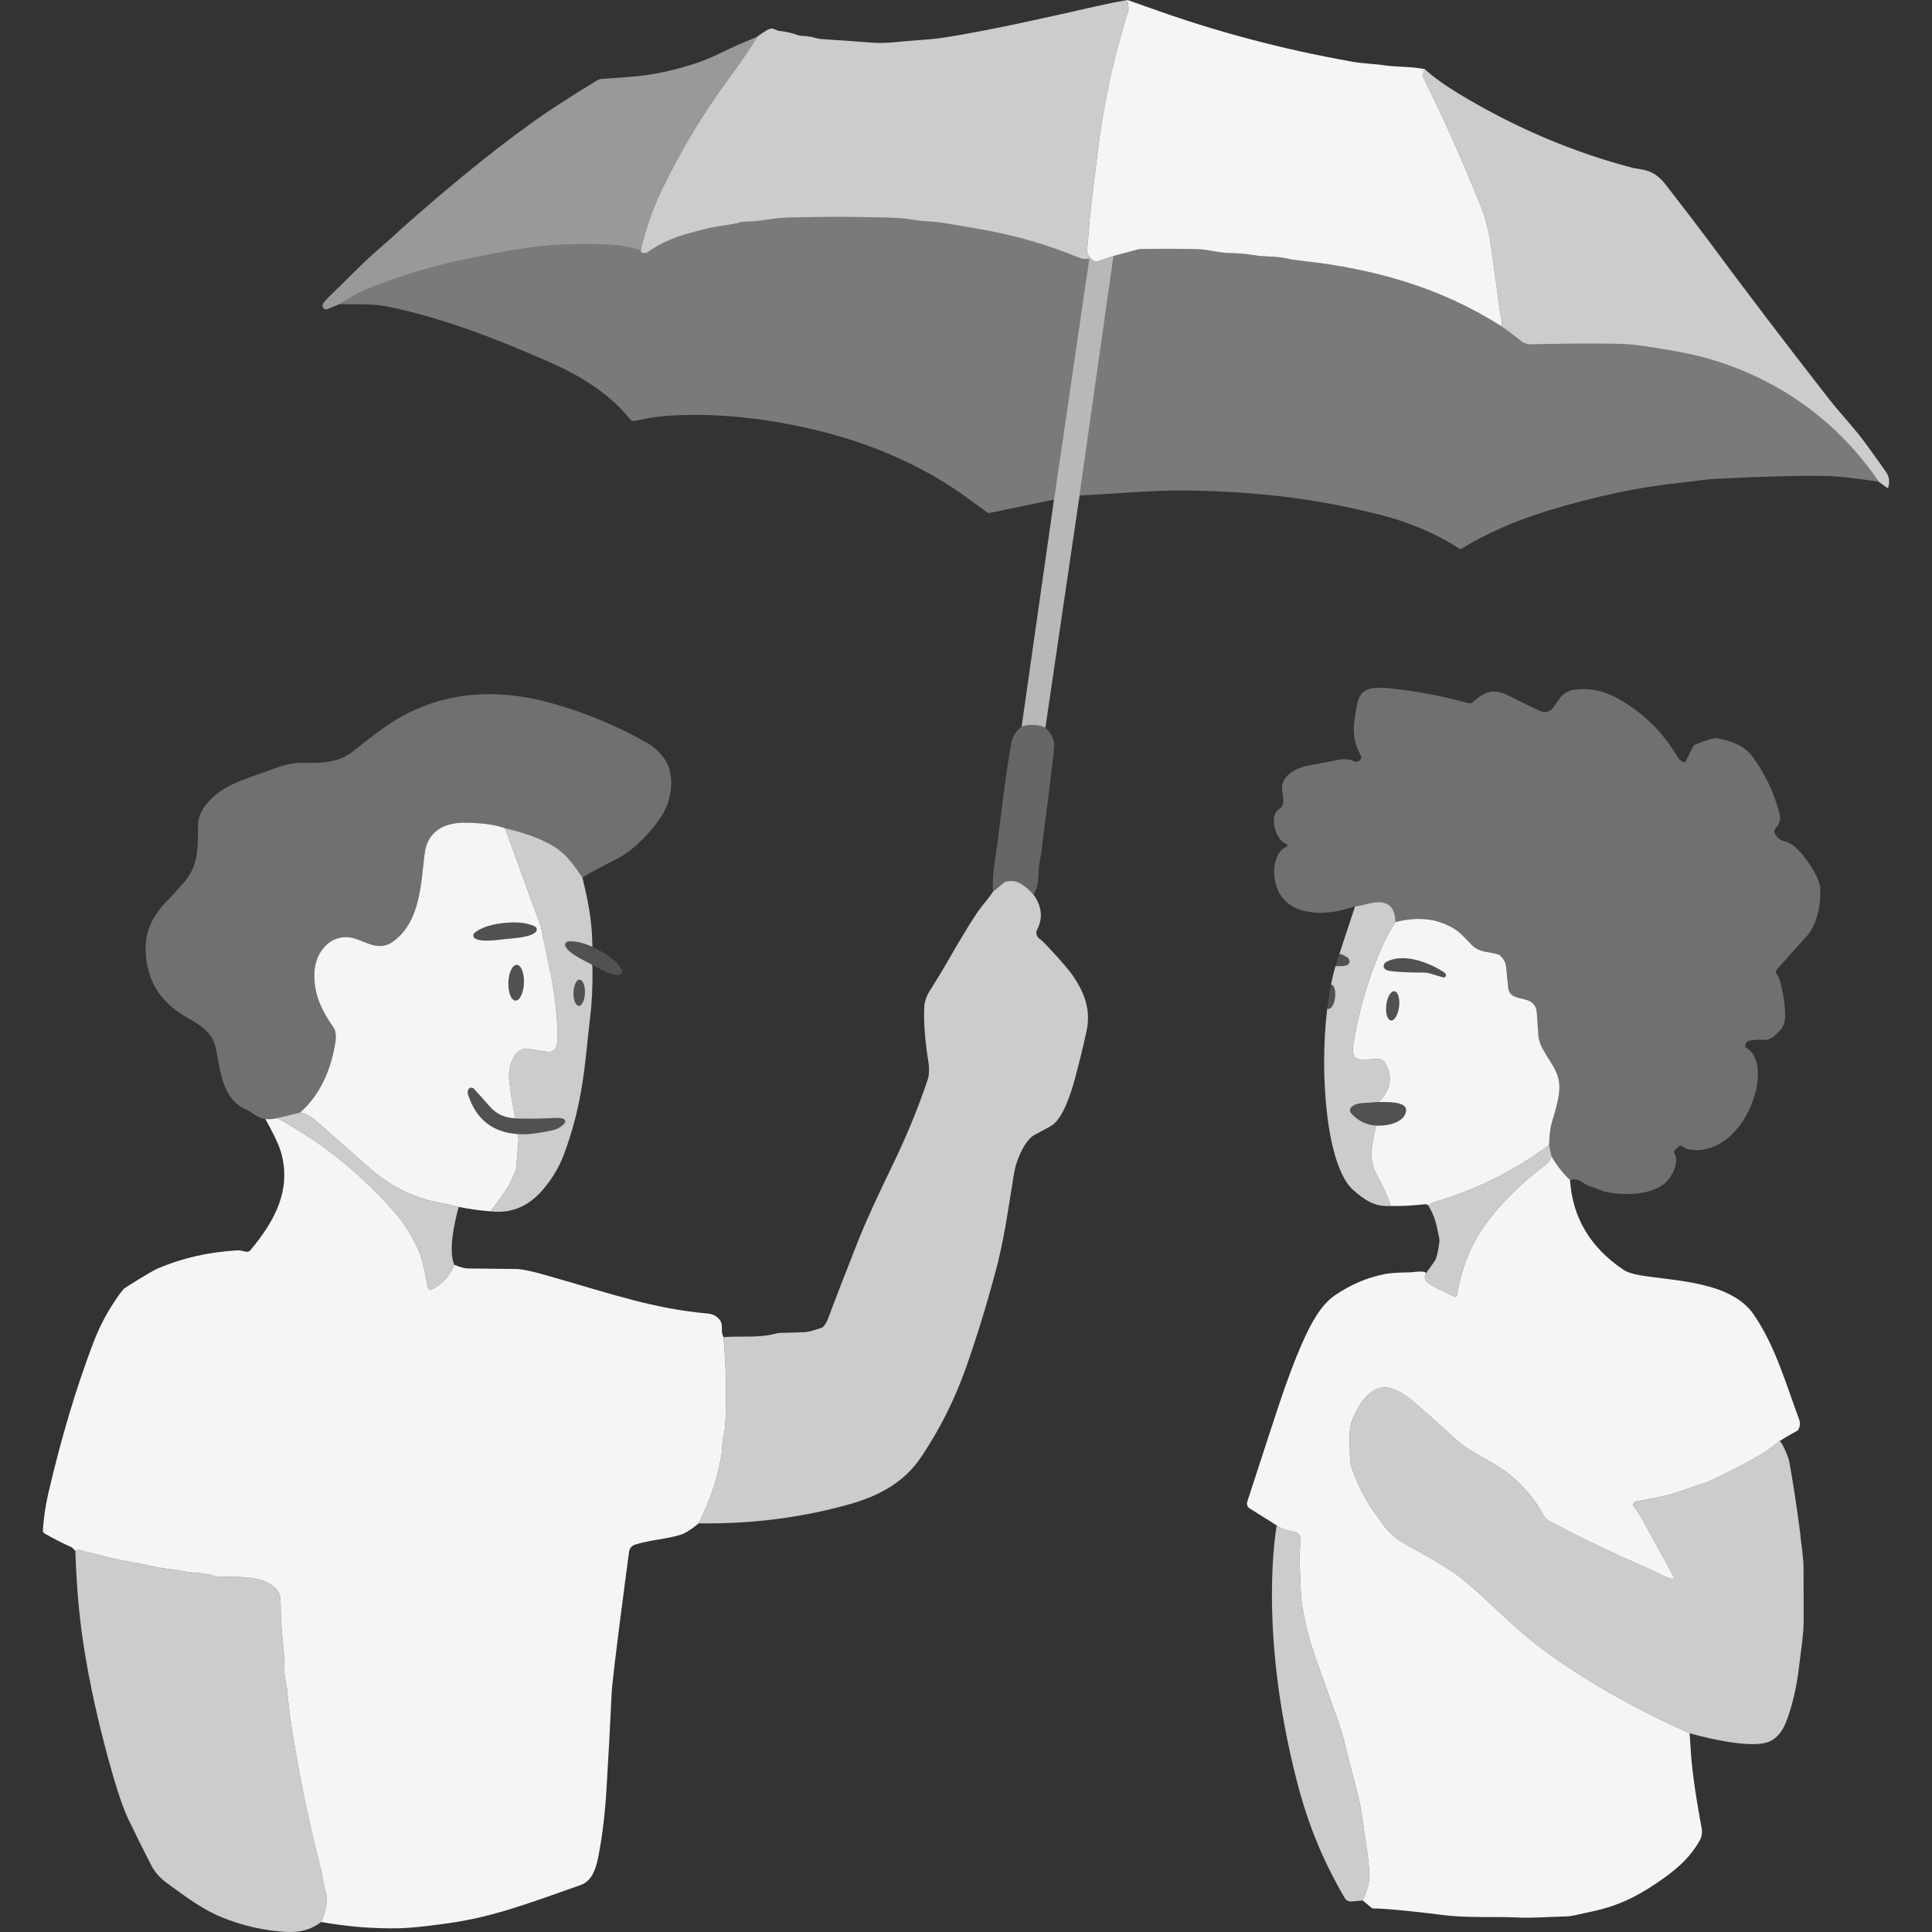 <?xml version="1.0" encoding="UTF-8" standalone="no"?>
<!DOCTYPE svg PUBLIC "-//W3C//DTD SVG 1.1//EN" "http://www.w3.org/Graphics/SVG/1.1/DTD/svg11.dtd">
<svg width="100%" height="100%" viewBox="0 0 300 300" version="1.1" xmlns="http://www.w3.org/2000/svg" xmlns:xlink="http://www.w3.org/1999/xlink" xml:space="preserve" xmlns:serif="http://www.serif.com/" style="fill-rule:evenodd;clip-rule:evenodd;stroke-linejoin:round;stroke-miterlimit:2;">
    <rect x="0" y="0" width="300" height="300" fill="#333333" stroke="none"/>
    <path d="M175.067,0C173.483,0.273 171.834,0.606 170.124,0.996C162.284,2.78 156.566,4.016 152.964,4.705C150.276,5.22 148.163,5.593 146.627,5.831C145.566,5.995 144.146,6.138 142.376,6.255C139.307,6.458 137.774,6.799 135.307,6.614C132.913,6.435 130.334,6.236 127.571,6.069C127.329,6.054 127.083,6.011 126.848,5.943C126.023,5.705 125.242,5.583 124.502,5.567C124.273,5.562 124.048,5.518 123.836,5.437C123.036,5.131 122.109,4.923 121.065,4.809C120.243,4.72 120.095,4.098 119.117,4.671C118.498,5.034 117.992,5.376 117.602,5.692C116.464,7.575 115.018,9.701 113.265,12.069C109.243,17.501 105.766,23.258 102.836,29.349C101.364,32.41 100.252,35.583 99.495,38.873C99.473,39.206 99.703,39.349 100.179,39.297C100.326,39.281 100.465,39.229 100.585,39.146C102.348,37.93 104.282,36.999 106.416,36.392C108.732,35.735 110.287,35.347 111.078,35.228C113.244,34.904 114.463,34.685 114.736,34.587C115.056,34.473 115.394,34.418 115.736,34.423C117.641,34.452 119.879,33.874 122.104,33.804C127.39,33.637 132.809,33.631 138.372,33.812C139.805,33.859 140.934,33.964 141.761,34.128C143.272,34.428 144.67,34.329 146.28,34.592C148.336,34.927 150.384,35.276 152.414,35.635C157.678,36.566 162.711,38.018 167.509,40.007C167.998,40.21 168.479,40.267 168.95,40.184L169.318,40.072L168.886,39.41C168.803,39.28 168.764,39.128 168.782,38.977C169.051,36.609 169.137,34.31 169.422,31.934C170.214,25.35 170.738,21.263 170.985,19.679C171.941,13.54 173.339,7.577 175.167,1.783C175.24,1.55 175.262,1.303 175.223,1.065L175.067,0Z" style="fill:white;fill-opacity:0.75;"/>
    <path d="M221.217,10.718C220.251,10.549 219.225,10.441 218.135,10.389C216.606,10.316 215.576,10.239 215.044,10.155C213.355,9.889 211.849,9.909 210.031,9.588C198.97,7.636 188.453,4.815 178.461,1.19C177.418,0.812 176.288,0.416 175.067,0L175.223,1.065C175.262,1.303 175.24,1.55 175.167,1.783C173.339,7.577 171.941,13.54 170.985,19.679C170.738,21.263 170.214,25.35 169.422,31.934C169.137,34.31 169.051,36.609 168.782,38.977C168.764,39.128 168.803,39.28 168.886,39.41L169.318,40.072C169.764,40.531 170.15,40.7 170.483,40.574C171.137,40.328 171.942,40.055 172.907,39.756L176.682,38.739C176.812,38.704 176.946,38.686 177.08,38.682C180.062,38.602 183.028,38.62 185.98,38.695C187.651,38.738 189.188,39.271 190.876,39.293C192.192,39.31 193.382,39.411 194.443,39.587C196.694,39.961 198.222,39.728 200.101,40.202C200.46,40.292 201.213,40.401 202.352,40.526C213.326,41.74 223.732,44.656 233.047,50.613C233.225,50.426 233.264,50.132 233.169,49.725C233.052,49.227 232.983,48.924 232.969,48.816C232.38,44.265 231.867,40.842 231.558,38.531C231.227,36.05 230.697,33.908 229.974,32.111C227.152,25.098 224.166,18.369 220.97,11.939C220.914,11.826 220.905,11.696 220.944,11.575L221.217,10.718Z" style="fill:white;fill-opacity:0.95;"/>
    <path d="M117.602,5.692C115.39,6.601 113.342,7.514 111.459,8.437C109.251,9.519 106.451,10.437 103.053,11.19C99.906,11.887 96.681,12.028 93.43,12.251C93.179,12.268 92.936,12.345 92.72,12.476C88.172,15.238 84.833,17.445 82.651,19.017C79.053,21.609 75.392,24.44 71.665,27.514C69.392,29.388 67.123,31.314 64.868,33.289C63.258,34.699 62.418,35.435 62.353,35.496C60.219,37.53 58.25,39.055 56.167,41.098C53.904,43.319 52.156,45.043 50.912,46.258C50.579,46.583 50.324,46.89 50.155,47.175C49.871,47.653 50.358,48.214 50.869,47.998L52.696,47.227C54.397,46.158 55.687,45.439 56.566,45.072C61.732,42.915 67.323,41.236 73.336,40.02C78.495,38.976 82.344,38.353 84.876,38.15C88.62,37.85 92.231,37.818 95.698,38.068C97.006,38.162 98.218,38.527 99.495,38.873C100.252,35.583 101.364,32.41 102.836,29.349C105.766,23.258 109.243,17.501 113.265,12.069C115.018,9.701 116.464,7.575 117.602,5.692Z" style="fill:white;fill-opacity:0.5;"/>
    <path d="M291.729,74.798L292.971,75.724C293.062,75.793 293.196,75.75 293.227,75.637C293.457,74.793 293.357,74.04 292.915,73.369C292.738,73.101 291.764,71.728 289.989,69.257C288.08,66.599 285.82,64.279 283.902,61.824C277.309,53.384 270.957,45.023 264.83,36.743C263.83,35.392 261.749,32.673 258.583,28.592C257.592,27.315 256.427,26.566 255.085,26.345C254.194,26.198 253.692,26.111 253.579,26.081C244.389,23.677 235.303,19.88 226.385,14.471C224.311,13.213 222.589,11.961 221.217,10.718L220.944,11.575C220.905,11.696 220.914,11.826 220.97,11.939C224.166,18.369 227.152,25.098 229.974,32.111C230.697,33.908 231.227,36.05 231.558,38.531C231.867,40.842 232.38,44.265 232.969,48.816C232.983,48.924 233.052,49.227 233.169,49.725C233.264,50.132 233.225,50.426 233.047,50.613C234.108,51.322 235.145,52.108 236.173,52.959C236.618,53.328 237.194,53.501 237.909,53.478C241.411,53.367 245.649,53.329 250.622,53.379C252.276,53.395 253.834,53.521 255.302,53.751C259.427,54.398 262.609,54.86 266.254,55.993C276.729,59.251 285.543,65.681 291.729,74.798Z" style="fill:white;fill-opacity:0.75;"/>
    <path d="M52.696,47.227C55.237,47.292 57.847,47.131 60.232,47.613C68.7,49.323 77.024,52.603 85.075,56.114C89.907,58.222 94.53,60.975 97.876,65.136C98.028,65.325 98.273,65.411 98.512,65.361C100.306,64.984 101.741,64.691 103.728,64.56C110.269,64.128 117.269,64.716 124.732,66.331C133.645,68.265 141.461,71.451 148.181,75.902C149.043,76.472 150.741,77.697 153.289,79.564C153.401,79.646 153.544,79.676 153.678,79.646L163.665,77.572C165.899,62.422 167.763,49.389 169.102,40.405C169.119,40.288 169.067,40.215 168.95,40.184C168.479,40.267 167.998,40.21 167.509,40.007C162.711,38.018 157.678,36.566 152.414,35.635C150.384,35.276 148.336,34.927 146.28,34.592C144.67,34.329 143.272,34.428 141.761,34.128C140.934,33.964 139.805,33.859 138.372,33.812C132.809,33.631 127.39,33.637 122.104,33.804C119.879,33.874 117.641,34.452 115.736,34.423C115.394,34.418 115.056,34.473 114.736,34.587C114.463,34.685 113.244,34.904 111.078,35.228C110.287,35.347 108.732,35.735 106.416,36.392C104.282,36.999 102.348,37.93 100.585,39.146C100.465,39.229 100.326,39.281 100.179,39.297C99.703,39.349 99.473,39.206 99.495,38.873C98.218,38.527 97.006,38.162 95.698,38.068C92.231,37.818 88.62,37.85 84.876,38.15C82.344,38.353 78.495,38.976 73.336,40.02C67.323,41.236 61.732,42.915 56.566,45.072C55.687,45.439 54.397,46.158 52.696,47.227Z" style="fill:white;fill-opacity:0.35;"/>
    <path d="M167.635,76.932C170.193,76.802 172.704,76.657 175.162,76.495C178.452,76.277 180.963,76.164 182.699,76.161C187.681,76.153 192.75,76.422 197.915,76.962C203.178,77.513 208.598,78.492 214.178,79.901C218.758,81.058 222.935,82.803 226.649,85.23C226.715,85.273 226.8,85.277 226.87,85.234C231.042,82.698 235.536,80.783 240.259,79.334C247.561,77.094 254.427,75.636 260.851,74.971C263.085,74.739 264.791,74.429 266.778,74.33C274.149,73.964 279.786,73.828 283.682,73.915C285.426,73.953 288.11,74.248 291.729,74.798C285.543,65.681 276.729,59.251 266.254,55.993C262.609,54.86 259.427,54.398 255.302,53.751C253.834,53.521 252.276,53.395 250.622,53.379C245.649,53.329 241.411,53.367 237.909,53.478C237.194,53.501 236.618,53.328 236.173,52.959C235.145,52.108 234.108,51.322 233.047,50.613C223.732,44.656 213.326,41.74 202.352,40.526C201.213,40.401 200.46,40.292 200.101,40.202C198.222,39.728 196.694,39.961 194.443,39.587C193.382,39.411 192.192,39.31 190.876,39.293C189.188,39.271 187.651,38.738 185.98,38.695C183.028,38.62 180.062,38.602 177.08,38.682C176.946,38.686 176.812,38.704 176.682,38.739L172.907,39.756L167.635,76.932Z" style="fill:white;fill-opacity:0.35;"/>
    <path d="M162.327,113.017L167.635,76.932L172.907,39.756C171.942,40.055 171.137,40.328 170.483,40.574C170.15,40.7 169.764,40.531 169.318,40.072L168.95,40.184C169.067,40.215 169.119,40.288 169.102,40.405C167.763,49.389 165.899,62.422 163.665,77.572L158.639,112.826C160.029,112.415 161.258,112.48 162.327,113.017Z" style="fill:white;fill-opacity:0.65;"/>
    <path d="M249.692,185.144C252.674,185.659 255.902,185.478 258.09,184.07C259.401,183.226 260.944,180.549 259.99,179.066C259.798,178.767 260.264,178.339 260.808,177.958C260.933,177.87 261.103,177.879 261.219,177.975C261.875,178.514 262.798,178.656 264.016,178.56C271.591,177.958 275.587,164.891 271.063,162.66C270.886,162.223 271.133,161.731 271.591,161.617C272.254,161.451 273.128,161.404 274.214,161.482C274.396,161.494 274.843,161.359 275.349,161.027C275.733,160.664 276.297,160.184 276.669,159.676C276.79,159.484 276.902,159.276 277.002,159.05C277.065,158.838 277.117,158.618 277.159,158.391C277.354,156.76 276.834,153.52 276.249,151.905L275.777,151.02C275.708,150.89 275.734,150.73 275.838,150.626C275.838,150.626 280.392,145.548 280.777,145.098C280.831,145.034 282.904,142.6 282.634,137.791C282.536,136.042 279.366,131.26 277.483,130.761C276.728,130.561 276.033,130.31 275.587,129.384C275.287,128.762 276,128.416 276.206,127.934C276.622,126.959 276.292,126.198 276.206,125.891C275.345,122.823 273.994,120.025 272.141,117.51C270.838,115.744 268.942,115.074 266.57,114.614C266.072,114.584 264.942,114.926 263.185,115.64C263.063,115.692 262.968,115.783 262.912,115.896L261.773,118.185C261.7,118.333 261.526,118.398 261.375,118.328C260.972,118.143 260.661,117.861 260.44,117.484C258.168,113.61 255.071,110.594 251.155,108.433C249.055,107.273 246.874,106.817 244.605,107.069C243.67,107.173 242.9,107.588 242.289,108.32C241.354,109.441 240.93,111.142 239.038,110.363C238.67,110.212 237.103,109.438 234.329,108.047C231.887,106.823 230.573,107.374 228.753,108.991C228.533,109.187 228.229,109.256 227.948,109.177C224.288,108.157 220.356,107.395 216.139,106.913C214.191,106.691 211.717,106.524 211.018,108.407C210.729,109.186 210.484,110.437 210.278,112.155C210.055,114.013 210.391,115.722 211.295,117.285C211.503,117.644 211.287,118.113 210.853,118.246C210.598,118.325 210.373,118.298 210.17,118.172C209.799,117.94 209.12,117.864 208.288,117.895C207.476,118.043 203.709,118.801 202.638,118.979C202.027,119.173 201.509,119.37 201.151,119.549C200.845,119.701 200.327,120.034 199.794,120.541C199.515,120.901 199.299,121.286 199.148,121.696C198.776,122.709 199.896,124.886 198.672,125.583C196.98,126.547 197.993,130.474 199.75,131.059C199.896,131.05 199.993,131.413 199.694,131.54C198.49,132.049 198.278,133.103 197.993,134.016C197.669,135.052 197.369,140.406 202.831,141.515C205.371,142.031 207.97,141.596 210.416,140.726C210.706,140.739 211.373,140.605 212.408,140.332C215.209,139.592 216.637,140.539 216.697,143.176C220.312,142.245 223.452,142.654 226.104,144.409C226.567,144.716 227.34,145.45 228.42,146.621C229.006,147.257 229.813,147.659 230.84,147.825C232.016,148.015 232.688,148.172 232.853,148.305C233.47,148.805 233.815,149.452 233.887,150.258C233.98,151.292 234.082,152.335 234.203,153.387C234.507,156.028 238.429,153.993 238.653,157.396C238.805,159.699 238.878,160.855 238.878,160.859C238.965,161.53 239.177,162.179 239.497,162.777C240.976,165.531 242.624,166.772 242.012,170.265C241.834,171.283 241.494,172.604 240.991,174.226C240.745,175.019 240.597,176.205 240.545,177.789L240.9,179.512C241.709,180.936 242.675,182.174 243.796,183.226C244.385,183.044 244.934,183.113 245.449,183.429C246.198,183.893 246.627,184.135 246.726,184.161C247.778,184.429 248.48,184.936 249.692,185.144Z" style="fill:white;fill-opacity:0.3;"/>
    <path d="M43.047,173.616C42.376,173.777 41.824,173.814 41.353,173.769C41.302,173.764 41.251,173.759 41.202,173.752C39.876,173.571 39.216,172.738 38.322,172.347C34.405,170.63 34.303,166.374 33.493,162.686C32.844,159.716 30.07,158.715 28.056,157.4C24.603,155.147 22.787,151.933 22.61,147.747C22.484,144.747 23.63,142.23 25.957,139.882C26.749,139.081 27.684,138.042 28.762,136.769C30.875,134.272 30.731,131.241 30.749,127.986C30.76,125.96 32.671,123.888 34.298,122.813C36.628,121.274 38.948,120.694 42.514,119.363C43.869,118.857 45.519,118.408 46.947,118.441C49.752,118.505 52.511,118.517 54.787,116.688C57.191,114.755 59.037,113.359 60.332,112.497C68.032,107.375 76.72,106.725 85.517,109.151C90.668,110.572 95.619,112.621 100.373,115.289C101.585,115.97 102.558,116.883 103.295,118.03C103.961,119.065 104.271,120.346 104.217,121.882C104.146,123.93 103.468,125.808 102.187,127.518C100.104,130.301 97.949,132.263 95.724,133.397C93.014,134.778 91.252,135.734 90.439,136.271C88.88,133.986 87.707,132.254 85.158,130.951C83.21,129.956 80.967,129.176 78.426,128.618C76.993,128.072 74.959,127.784 72.323,127.748C68.911,127.702 66.358,129.094 65.929,132.605C65.354,137.306 65.249,143.306 60.912,146.284C58.384,148.02 56.137,145.562 53.864,145.513C50.73,145.446 48.852,148.357 48.808,151.223C48.757,154.578 49.99,156.95 51.852,159.643C51.965,159.807 52.041,159.993 52.072,160.188C52.164,160.751 52.17,161.296 52.085,161.824C51.411,166.013 49.795,169.945 46.588,172.763L43.047,173.616Z" style="fill:white;fill-opacity:0.3;"/>
    <path d="M160.483,138.921C160.921,138.198 161.163,137.384 161.215,136.479C161.297,135.038 161.353,134.267 161.379,134.167C161.45,133.899 161.552,133.322 161.675,132.531C162.406,126.679 163.741,116.443 163.7,115.61C163.652,114.688 163.197,113.822 162.327,113.017C161.258,112.48 160.029,112.415 158.639,112.826C157.799,113.497 157.294,114.238 157.12,115.043C156.715,116.918 156.166,120.645 155.475,126.22C155.014,129.938 154.687,132.393 154.492,133.583C154.211,135.302 154.111,136.929 154.189,138.466L155.929,137.02C156.038,136.929 156.172,136.871 156.315,136.856C157.011,136.779 157.483,136.791 157.726,136.873C158.613,137.173 159.535,137.856 160.483,138.921Z" style="fill:white;fill-opacity:0.25;"/>
    <path d="M71.222,187.401C71.05,187.364 70.88,187.326 70.712,187.286C70.613,187.265 69.479,186.979 68.946,186.892C64.648,186.187 60.864,184.404 57.592,181.542C53.95,178.357 51.151,175.888 49.185,174.144C48.237,173.304 47.371,172.845 46.588,172.763C49.795,169.945 51.411,166.013 52.085,161.824C52.17,161.296 52.164,160.751 52.072,160.188C52.041,159.993 51.965,159.807 51.852,159.643C49.99,156.95 48.757,154.578 48.808,151.223C48.852,148.357 50.73,145.446 53.864,145.513C56.137,145.562 58.384,148.02 60.912,146.284C65.249,143.306 65.354,137.306 65.929,132.605C66.358,129.094 68.911,127.702 72.323,127.748C74.959,127.784 76.993,128.072 78.426,128.618L83.98,143.868C83.984,143.89 83.993,143.912 83.997,143.933C84.908,148.408 85.399,150.691 85.422,150.794C85.941,153.139 86.359,156.171 86.577,159.907C86.643,161.028 86.578,161.898 86.378,162.526C86.201,163.084 85.642,163.43 85.062,163.339L81.785,162.824C81.772,162.82 81.755,162.819 81.738,162.82C79.608,162.898 78.898,165.88 79.063,167.586C79.231,169.335 79.465,170.91 79.768,172.317C79.796,172.442 79.894,172.985 80.01,173.664C78.333,173.54 77.1,173.041 76.002,171.768C75.154,170.784 74.345,169.879 73.574,169.062C73.34,168.815 72.94,168.844 72.751,169.123C72.699,169.2 72.659,169.335 72.63,169.53C72.612,169.655 72.626,169.785 72.665,169.906C73.89,173.771 76.454,175.839 80.4,176.096C80.472,176.601 80.518,176.982 80.508,177.088L80.145,181.425C80.132,181.542 80.107,181.655 80.062,181.763C79.541,183.036 79.167,183.824 78.967,184.148C78.463,184.967 77.53,186.282 76.18,188.096C74.381,187.956 72.728,187.725 71.222,187.401ZM80.251,149.822C79.586,149.799 78.998,151.02 78.942,152.551C78.886,154.084 79.383,155.344 80.047,155.368C80.712,155.392 81.3,154.171 81.356,152.639C81.412,151.106 80.915,149.846 80.251,149.822ZM78.266,143.323C76.599,143.496 74.917,143.888 73.716,144.825C73.405,145.068 73.443,145.549 73.79,145.743C74.871,146.347 77.262,145.94 78.526,145.808C79.79,145.676 82.21,145.579 83.149,144.764C83.448,144.505 83.387,144.024 83.032,143.851C81.66,143.181 79.937,143.15 78.266,143.323Z" style="fill:white;fill-opacity:0.95;"/>
    <path d="M91.94,149.8C91.98,149.986 92,150.176 92.001,150.284C92.041,153.231 91.906,155.807 91.633,158.011C91.201,161.504 91.08,163.82 90.482,167.872C89.898,171.833 88.925,175.638 87.551,179.295C86.799,181.3 85.682,183.149 84.205,184.841C81.977,187.392 79.301,188.473 76.18,188.096C77.53,186.282 78.463,184.967 78.967,184.148C79.167,183.824 79.541,183.036 80.062,181.763C80.107,181.655 80.132,181.542 80.145,181.425L80.508,177.088C80.518,176.982 80.472,176.601 80.4,176.096C80.731,176.118 81.071,176.126 81.422,176.122C82.487,176.11 83.928,175.91 85.751,175.516C86.392,175.378 86.865,175.135 87.326,174.759C87.503,174.615 87.627,174.476 87.698,174.347C87.966,173.864 87.484,173.522 86.196,173.594C84.352,173.698 82.508,173.731 80.66,173.694C80.436,173.689 80.219,173.68 80.01,173.664C79.894,172.985 79.796,172.442 79.768,172.317C79.465,170.91 79.231,169.335 79.063,167.586C78.898,165.88 79.608,162.898 81.738,162.82C81.755,162.819 81.772,162.82 81.785,162.824L85.062,163.339C85.642,163.43 86.201,163.084 86.378,162.526C86.578,161.898 86.643,161.028 86.577,159.907C86.359,156.171 85.941,153.139 85.422,150.794C85.399,150.691 84.908,148.408 83.997,143.933L83.98,143.868L78.426,128.618C80.967,129.176 83.21,129.956 85.158,130.951C87.707,132.254 88.88,133.986 90.439,136.271C91.465,140.531 91.922,143.154 91.984,146.816C91.985,146.894 91.985,146.963 91.984,147.025C90.763,146.468 89.485,146.092 88.269,146.179C87.875,146.207 87.638,146.627 87.818,146.982C88.378,148.086 90.589,149.082 91.712,149.677C91.784,149.715 91.86,149.757 91.94,149.8ZM90.001,152.12C89.512,152.105 89.089,153.002 89.054,154.127C89.019,155.249 89.391,156.172 89.881,156.187C90.369,156.202 90.793,155.305 90.828,154.18C90.862,153.058 90.491,152.135 90.001,152.12Z" style="fill:white;fill-opacity:0.75;"/>
    <path d="M92.883,147.47C91.403,146.684 89.788,146.071 88.269,146.179C87.875,146.207 87.638,146.627 87.818,146.982C88.378,148.086 90.589,149.082 91.712,149.677C92.835,150.273 94.898,151.543 96.131,151.39C96.524,151.342 96.741,150.909 96.544,150.567C95.778,149.245 94.366,148.258 92.883,147.47Z" style="fill:white;fill-opacity:0.15;"/>
    <path d="M108.481,236.548C116.585,236.665 124.355,235.688 131.792,233.609C136.437,232.311 140.362,230.245 143.073,226.198C145.959,221.89 148.269,217.277 150.003,212.359C151.628,207.749 153.126,202.892 154.497,197.797C155.919,192.508 156.388,188.772 157.483,182.057C157.77,180.3 159.035,177.155 160.583,176.261C160.934,176.058 161.773,175.607 163.098,174.902C165.041,173.867 166.319,169.69 166.899,167.551C167.587,165.01 168.187,162.547 168.708,160.171C169.437,156.846 168.421,154.111 166.474,151.336C165.439,149.86 161.894,146.064 161.622,145.92C161.019,145.602 160.755,144.916 161.029,144.388C161.974,142.564 161.795,140.743 160.483,138.921C159.535,137.856 158.613,137.173 157.726,136.873C157.483,136.791 157.011,136.779 156.315,136.856C156.172,136.871 156.038,136.929 155.929,137.02L154.189,138.466C153.83,139.024 153.313,139.707 152.635,140.514C151.599,141.746 149.607,144.97 146.631,150.167C146.368,150.626 145.629,151.844 144.402,153.812C143.853,154.691 143.562,155.522 143.523,156.305C143.405,158.69 143.623,161.582 144.172,164.976C144.294,165.725 144.294,166.915 144.107,167.478C142.646,171.874 140.838,176.278 138.701,180.698C136.111,186.052 134.337,189.94 133.376,192.364C131.358,197.459 129.772,201.559 128.615,204.671C128.437,205.147 128.199,205.571 127.905,205.939C127.818,206.048 127.697,206.134 127.563,206.182C126.303,206.628 125.385,206.855 124.814,206.87C122.524,206.928 121.308,206.97 121.16,206.974C120.918,206.98 120.671,207.016 120.433,207.082C117.825,207.802 115.052,207.411 112.347,207.628C112.732,211.943 112.835,216.259 112.65,220.575C112.612,221.462 112.511,222.255 112.351,222.952C112.112,223.995 112.192,224.939 111.988,226.133C111.384,229.662 110.213,233.133 108.481,236.548Z" style="fill:white;fill-opacity:0.75;"/>
    <path d="M206.089,156.62C204.811,167.234 206.078,181.264 210.144,184.806C211.821,186.267 213.386,187.434 215.979,187.26C215.381,185.507 214.616,183.84 213.685,182.256C213.399,181.771 213.183,181.066 213.035,180.14C212.927,179.46 212.936,178.72 213.061,177.928C213.23,176.858 213.433,175.811 213.68,174.785C212.148,174.681 210.852,174.041 209.797,172.858C209.55,172.582 209.573,172.154 209.849,171.906C210.249,171.548 210.784,171.344 211.464,171.291C212.412,171.218 213.247,171.162 213.979,171.123C214.55,170.711 215.012,170.126 215.364,169.378C216.054,167.91 215.943,166.441 215.013,164.976C214.793,164.629 214.407,164.423 213.996,164.439C213.507,164.458 212.745,164.49 211.711,164.538C209.897,164.623 209.962,163.283 210.195,161.863C210.945,157.305 212.185,152.908 213.91,148.66C214.807,146.449 215.736,144.617 216.697,143.176C216.637,140.539 215.209,139.592 212.408,140.332C211.373,140.605 210.706,140.739 210.416,140.726L207.99,148.093C208.42,148.223 208.825,148.407 209.196,148.651C209.599,148.917 209.679,149.462 209.355,149.742C209.172,149.901 208.856,149.99 208.41,150.014C208.117,150.029 207.769,150.035 207.366,150.031C207.109,150.91 206.879,151.863 206.678,152.873C206.685,152.874 206.692,152.874 206.698,152.875C207.158,152.928 207.432,153.825 207.308,154.874C207.185,155.925 206.711,156.73 206.251,156.678C206.194,156.671 206.14,156.652 206.089,156.62Z" style="fill:white;fill-opacity:0.75;"/>
    <path d="M215.979,187.26C217.658,187.308 219.444,187.195 221.347,186.988C221.481,186.973 221.624,187.035 221.771,187.178C222.199,186.888 222.515,186.715 222.71,186.659C229.122,184.802 235.069,181.841 240.545,177.789C240.597,176.205 240.745,175.019 240.991,174.226C241.494,172.604 241.834,171.283 242.012,170.265C242.624,166.772 240.976,165.531 239.497,162.777C239.177,162.179 238.965,161.53 238.878,160.859C238.878,160.855 238.805,159.699 238.653,157.396C238.429,153.993 234.507,156.028 234.203,153.387C234.082,152.335 233.98,151.292 233.887,150.258C233.815,149.452 233.47,148.805 232.853,148.305C232.688,148.172 232.016,148.015 230.84,147.825C229.813,147.659 229.006,147.257 228.42,146.621C227.34,145.45 226.567,144.716 226.104,144.409C223.452,142.654 220.312,142.245 216.697,143.176C215.736,144.617 214.807,146.449 213.91,148.66C212.185,152.908 210.945,157.305 210.195,161.863C209.962,163.283 209.897,164.623 211.711,164.538C212.745,164.49 213.507,164.458 213.996,164.439C214.407,164.423 214.793,164.629 215.013,164.976C215.943,166.441 216.054,167.91 215.364,169.378C215.012,170.126 214.55,170.711 213.979,171.123C214.975,171.17 218.572,170.872 218.325,172.542C218.048,174.413 215.208,174.876 213.68,174.785C213.433,175.811 213.23,176.858 213.061,177.928C212.936,178.72 212.927,179.46 213.035,180.14C213.183,181.066 213.399,181.771 213.685,182.256C214.616,183.84 215.381,185.507 215.979,187.26ZM216.522,153.922C215.974,153.86 215.41,154.82 215.263,156.072C215.116,157.322 215.442,158.391 215.99,158.454C216.537,158.517 217.102,157.556 217.249,156.305C217.396,155.054 217.07,153.985 216.522,153.922ZM224.481,151.236C224.423,151.133 224.247,150.99 223.957,150.807C221.592,149.321 217.809,147.982 215.273,149.362C214.85,149.592 214.723,150.128 215.022,150.435C215.191,150.608 215.498,150.725 215.94,150.786C216.966,150.928 218.68,151.013 221.074,151.02C221.424,151.021 221.775,151.072 222.113,151.175L224.074,151.76C224.385,151.855 224.64,151.52 224.481,151.236Z" style="fill:white;fill-opacity:0.95;"/>
    <path d="M78.266,143.323C76.599,143.496 74.917,143.888 73.716,144.825C73.405,145.068 73.443,145.549 73.79,145.743C74.871,146.347 77.262,145.94 78.526,145.808C79.79,145.676 82.21,145.579 83.149,144.764C83.448,144.505 83.387,144.024 83.032,143.851C81.66,143.181 79.937,143.15 78.266,143.323Z" style="fill:white;fill-opacity:0.15;"/>
    <path d="M224.481,151.236C224.423,151.133 224.247,150.99 223.957,150.807C221.592,149.321 217.809,147.982 215.273,149.362C214.85,149.592 214.723,150.128 215.022,150.435C215.191,150.608 215.498,150.725 215.94,150.786C216.966,150.928 218.68,151.013 221.074,151.02C221.424,151.021 221.775,151.072 222.113,151.175L224.074,151.76C224.385,151.855 224.64,151.52 224.481,151.236Z" style="fill:white;fill-opacity:0.15;"/>
    <path d="M207.99,148.093L207.68,149.033C207.571,149.353 207.466,149.687 207.366,150.031C207.769,150.035 208.117,150.029 208.41,150.014C208.856,149.99 209.172,149.901 209.355,149.742C209.679,149.462 209.599,148.917 209.196,148.651C208.825,148.407 208.42,148.223 207.99,148.093Z" style="fill:white;fill-opacity:0.15;"/>
    <path d="M80.251,149.822C79.586,149.799 78.998,151.02 78.942,152.551C78.886,154.084 79.383,155.344 80.047,155.368C80.712,155.392 81.3,154.171 81.356,152.639C81.412,151.106 80.915,149.846 80.251,149.822Z" style="fill:white;fill-opacity:0.15;"/>
    <path d="M90.001,152.12C89.512,152.105 89.089,153.002 89.054,154.127C89.019,155.249 89.391,156.172 89.881,156.187C90.369,156.202 90.793,155.305 90.828,154.18C90.862,153.058 90.491,152.135 90.001,152.12Z" style="fill:white;fill-opacity:0.15;"/>
    <path d="M216.522,153.922C215.974,153.86 215.41,154.82 215.263,156.072C215.116,157.322 215.442,158.391 215.99,158.454C216.537,158.517 217.102,157.556 217.249,156.305C217.396,155.054 217.07,153.985 216.522,153.922Z" style="fill:white;fill-opacity:0.15;"/>
    <path d="M206.089,156.62C206.14,156.652 206.194,156.671 206.251,156.678C206.711,156.73 207.185,155.925 207.308,154.874C207.432,153.825 207.158,152.928 206.698,152.875C206.692,152.874 206.685,152.874 206.678,152.873C206.444,154.053 206.247,155.311 206.089,156.62Z" style="fill:white;fill-opacity:0.15;"/>
    <path d="M80.01,173.664C80.219,173.68 80.436,173.689 80.66,173.694C82.508,173.731 84.352,173.698 86.196,173.594C87.484,173.522 87.966,173.864 87.698,174.347C87.627,174.476 87.503,174.615 87.326,174.759C86.865,175.135 86.392,175.378 85.751,175.516C83.928,175.91 82.487,176.11 81.422,176.122C81.071,176.126 80.731,176.118 80.4,176.096C76.454,175.839 73.89,173.771 72.665,169.906C72.626,169.785 72.612,169.655 72.63,169.53C72.659,169.335 72.699,169.2 72.751,169.123C72.94,168.844 73.34,168.815 73.574,169.062C74.345,169.879 75.154,170.784 76.002,171.768C77.1,173.041 78.333,173.54 80.01,173.664Z" style="fill:white;fill-opacity:0.15;"/>
    <path d="M213.979,171.123C213.247,171.162 212.412,171.218 211.464,171.291C210.784,171.344 210.249,171.548 209.849,171.906C209.573,172.154 209.55,172.582 209.797,172.858C210.852,174.041 212.148,174.681 213.68,174.785C215.208,174.876 218.048,174.413 218.325,172.542C218.572,170.872 214.975,171.17 213.979,171.123Z" style="fill:white;fill-opacity:0.15;"/>
    <path d="M43.614,178.845C43.219,177.492 42.019,175.219 41.202,173.752C41.251,173.759 41.302,173.764 41.353,173.769C41.824,173.814 42.376,173.777 43.047,173.616C47.899,176.252 52.249,179.356 56.098,182.927C58.249,184.923 60.07,186.812 61.57,188.598C62.854,190.127 63.96,191.9 64.886,193.914C65.731,195.753 66.021,197.913 66.401,199.857C66.462,200.169 66.808,200.338 67.093,200.195C68.718,199.379 69.864,198.113 70.543,196.399C71.439,196.771 72.141,196.961 72.652,196.966C74.755,196.985 77.244,197.019 80.123,197.048C81.028,197.057 82.651,197.399 85.002,198.074C95.404,201.061 101.498,203.204 109.871,203.961C110.793,204.044 111.469,204.449 111.905,205.173C112.049,205.411 112.108,205.818 112.087,206.394C112.069,206.87 112.156,207.281 112.347,207.628C112.732,211.943 112.835,216.259 112.65,220.575C112.612,221.462 112.511,222.255 112.351,222.952C112.112,223.995 112.192,224.939 111.988,226.133C111.384,229.662 110.213,233.133 108.481,236.548C107.343,237.505 106.395,238.102 105.629,238.332C103.299,239.031 100.891,239.132 98.607,239.851C98.144,239.997 97.793,240.384 97.694,240.864C97.694,240.864 95.114,260.041 94.98,262.881C94.741,267.932 94.471,272.989 94.161,278.049C93.942,281.642 93.548,284.949 92.971,287.975C92.608,289.875 92.08,292.033 90.136,292.719C81.922,295.619 76.422,297.677 69.738,298.619C67.864,298.884 64.336,299.371 61.916,299.42C57.99,299.5 53.977,299.178 49.882,298.446C50.328,297.433 50.61,296.451 50.73,295.498C50.804,294.914 50.77,294.407 50.622,293.97C50.216,292.767 50.149,291.503 49.813,290.195C47.742,282.134 46.149,274.179 45.008,266.339C44.73,264.435 44.738,262.854 44.38,261.24C44.088,259.923 44.13,258.725 44.112,257.439C44.104,256.881 44.024,255.929 43.878,254.578C43.678,252.73 43.577,250.894 43.575,249.067C43.574,248.132 43.423,247.457 43.12,247.041C41.338,244.59 37.177,244.889 34.038,244.821C33.835,244.816 33.636,244.787 33.441,244.734C32.327,244.432 31.229,244.242 30.147,244.193C28.844,244.134 27.904,243.792 26.736,243.704C26.056,243.653 25.203,243.518 24.177,243.306C22.242,242.904 20.328,242.539 18.446,242.198C17.619,242.048 15.606,241.511 12.377,240.691C12.217,240.65 11.992,240.695 11.702,240.825C11.42,240.492 11.195,240.285 11.026,240.211C9.683,239.621 8.316,238.917 6.918,238.115C6.745,238.016 6.641,237.821 6.654,237.618C6.784,235.648 7.074,233.726 7.511,231.847C9.535,223.163 11.86,215.388 14.481,208.528C15.268,206.467 16.212,204.563 17.316,202.814C18.074,201.615 18.669,200.76 19.117,200.26C19.242,200.121 19.385,199.999 19.541,199.901C22.256,198.183 23.913,197.217 24.489,196.97C28.26,195.352 32.372,194.412 36.826,194.161C37.527,194.121 37.826,194.364 38.372,194.377C38.558,194.381 38.736,194.3 38.856,194.156C42.783,189.492 45.293,184.62 43.614,178.845Z" style="fill:white;fill-opacity:0.95;"/>
    <path d="M68.946,186.892C69.479,186.979 70.613,187.265 70.712,187.286C70.88,187.326 71.05,187.364 71.222,187.401C70.514,190.085 69.606,194.171 70.543,196.399C69.864,198.113 68.718,199.379 67.093,200.195C66.808,200.338 66.462,200.169 66.401,199.857C66.021,197.913 65.731,195.753 64.886,193.914C63.96,191.9 62.854,190.127 61.57,188.598C60.07,186.812 58.249,184.923 56.098,182.927C52.249,179.356 47.899,176.252 43.047,173.616L46.588,172.763C47.371,172.845 48.237,173.304 49.185,174.144C51.151,175.888 53.95,178.357 57.592,181.542C60.864,184.404 64.648,186.187 68.946,186.892Z" style="fill:white;fill-opacity:0.75;"/>
    <path d="M221.771,187.178C222.862,188.849 223.092,190.418 223.476,192.217C223.525,192.446 223.534,192.68 223.502,192.914C223.318,194.253 223.117,195.13 222.927,195.546C222.898,195.609 222.866,195.67 222.83,195.729C222.492,196.306 221.699,197.244 221.377,197.827C221.134,198.269 221.248,198.817 221.645,199.117C223.013,200.151 224.247,200.524 225.762,201.316C225.952,201.416 226.186,201.303 226.225,201.091C227.058,196.617 228.407,192.949 231.394,189.152C233.766,186.135 236.605,183.394 239.913,180.94C240.415,180.568 240.744,180.092 240.9,179.512L240.545,177.789C235.069,181.841 229.122,184.802 222.71,186.659C222.515,186.715 222.199,186.888 221.771,187.178Z" style="fill:white;fill-opacity:0.75;"/>
    <path d="M221.377,197.827C221.736,197.178 219.295,197.558 219.044,197.563C217.126,197.599 215.854,197.682 215.23,197.797C212.448,198.311 209.789,199.425 207.256,201.156C205.075,202.646 203.54,205.614 202.503,207.896C201.25,210.652 199.95,214.055 198.607,218.095C198.369,218.813 196.706,223.842 193.672,233.194C193.546,233.583 193.698,234.007 194.045,234.224L198.252,236.869C198.884,237.323 199.642,237.627 200.521,237.769C201.62,237.947 202.079,238.315 201.945,239.418C201.819,240.457 201.776,241.483 201.806,242.492C201.845,243.791 201.911,245.54 202.014,247.738C202.06,248.717 202.343,250.344 202.862,252.621C203.2,254.102 203.663,255.682 204.252,257.361C205.259,260.232 206.384,263.373 207.616,266.785C208.158,268.287 208.597,269.759 208.936,271.201C210.002,275.742 211.104,278.846 211.654,283.066C211.796,284.153 212.017,285.702 212.321,287.711C212.61,289.624 212.694,291.092 212.563,292.109C212.46,292.91 212.143,293.91 211.611,295.109L212.975,296.243C213.07,296.321 213.191,296.361 213.317,296.355C215.049,296.282 222.355,297.133 223.788,297.329C227.71,297.867 232.19,297.58 235.489,297.741C238.051,297.866 239.723,297.669 243.03,297.589C243.523,297.577 244.015,297.514 244.501,297.412C244.523,297.407 245.575,297.174 247.657,296.715C251.086,295.958 253.964,294.606 256.999,292.572C260.063,290.519 262.377,288.621 263.968,285.715C264.271,285.161 264.355,284.524 264.219,283.802C263.46,279.749 262.93,276.27 262.652,273.365C262.533,272.12 262.41,269.157 262.332,269.123C254.478,265.628 246.47,261.268 239.354,255.976C235.514,253.12 231.084,248.559 227.714,245.713C224.556,243.044 220.267,241.028 217.403,239.263C216.473,238.69 215.572,237.821 214.697,236.657C212.459,233.674 210.916,231.089 209.745,227.484C209.699,227.341 209.669,227.198 209.654,227.047C209.639,226.886 209.605,225.761 209.559,223.666C209.528,222.242 209.684,221.133 210.027,220.337C211.183,217.652 213.17,214.561 216.308,215.67C217.347,216.038 218.489,216.788 219.476,217.636C221.549,219.416 223.222,220.903 224.489,222.094C226.096,223.604 227.463,224.696 228.584,225.358C230.653,226.58 233.448,227.98 235.355,229.765C237.192,231.486 238.618,233.291 239.618,235.193C239.857,235.648 240.233,236.025 240.688,236.263C245.903,238.992 250.962,241.406 255.847,243.518C257.207,244.106 258.296,244.787 259.583,245.171C259.804,245.237 259.994,245.003 259.882,244.799C258.03,241.425 256.391,238.422 254.938,235.8C254.612,235.211 254.205,234.614 253.726,234.007C253.47,233.683 253.653,233.203 254.059,233.133C255.194,232.937 256.505,232.683 257.994,232.38C260.358,231.899 262.211,231.019 264.431,230.363C264.986,230.199 265.829,229.833 266.959,229.267C270.243,227.623 273.422,226.146 276.292,223.804C276.319,223.782 276.348,223.762 276.378,223.742C276.909,223.384 279.149,222.12 279.149,222.12C279.214,222.047 279.27,221.969 279.309,221.878C279.527,221.379 279.553,220.904 279.383,220.45C277.375,215.07 275.707,209.061 272.331,204.139C268.815,199.01 260.287,198.938 254.808,198.048C253.566,197.846 252.643,197.546 252.047,197.143C246.909,193.673 244.164,189.027 243.796,183.226C242.675,182.174 241.709,180.936 240.9,179.512C240.744,180.092 240.415,180.568 239.913,180.94C236.605,183.394 233.766,186.135 231.394,189.152C228.407,192.949 227.058,196.617 226.225,201.091C226.186,201.303 225.952,201.416 225.762,201.316C224.247,200.524 223.013,200.151 221.645,199.117C221.248,198.817 221.134,198.269 221.377,197.827Z" style="fill:white;fill-opacity:0.95;"/>
    <path d="M262.332,269.123C262.41,269.157 271.196,271.706 274.522,270.512C275.877,270.026 276.808,268.837 277.413,267.214C278.35,264.699 278.992,261.928 279.344,258.894C279.68,255.998 280.078,253.903 280.071,251.383C280.06,247.435 280.058,244.782 280.054,243.423C280.054,242.893 279.969,241.876 279.828,240.572C279.722,239.771 279.605,238.973 279.536,238.115C279.074,234.458 278.384,229.855 277.816,226.869C277.695,226.233 276.578,223.571 276.292,223.804C273.422,226.146 270.243,227.623 266.959,229.267C265.829,229.833 264.986,230.199 264.431,230.363C262.211,231.019 260.358,231.899 257.994,232.38C256.505,232.683 255.194,232.937 254.059,233.133C253.653,233.203 253.47,233.683 253.726,234.007C254.205,234.614 254.612,235.211 254.938,235.8C256.391,238.422 258.03,241.425 259.882,244.799C259.994,245.003 259.804,245.237 259.583,245.171C258.296,244.787 257.207,244.106 255.847,243.518C250.962,241.406 245.903,238.992 240.688,236.263C240.233,236.025 239.857,235.648 239.618,235.193C238.618,233.291 237.192,231.486 235.355,229.765C233.448,227.98 230.653,226.58 228.584,225.358C227.463,224.696 226.096,223.604 224.489,222.094C223.222,220.903 221.549,219.416 219.476,217.636C218.489,216.788 217.347,216.038 216.308,215.67C213.17,214.561 211.183,217.652 210.027,220.337C209.684,221.133 209.528,222.242 209.559,223.666C209.605,225.761 209.639,226.886 209.654,227.047C209.669,227.198 209.699,227.341 209.745,227.484C210.916,231.089 212.459,233.674 214.697,236.657C215.572,237.821 216.473,238.69 217.403,239.263C220.267,241.028 224.556,243.044 227.714,245.713C231.084,248.559 235.514,253.12 239.354,255.976C246.47,261.268 254.478,265.628 262.332,269.123Z" style="fill:white;fill-opacity:0.75;"/>
    <path d="M198.252,236.869C198.252,236.869 195.235,252.621 201.339,276.43C203.15,283.496 205.49,289.04 208.806,294.715C209.026,295.092 209.442,295.303 209.871,295.265L211.611,295.109C212.143,293.91 212.46,292.91 212.563,292.109C212.694,291.092 212.61,289.624 212.321,287.711C212.017,285.702 211.796,284.153 211.654,283.066C211.104,278.846 210.002,275.742 208.936,271.201C208.597,269.759 208.158,268.287 207.616,266.785C206.384,263.373 205.259,260.232 204.252,257.361C203.663,255.682 203.2,254.102 202.862,252.621C202.343,250.344 202.06,248.717 202.014,247.738C201.911,245.54 201.845,243.791 201.806,242.492C201.776,241.483 201.819,240.457 201.945,239.418C202.079,238.315 201.62,237.947 200.521,237.769C199.642,237.627 198.884,237.323 198.252,236.869Z" style="fill:white;fill-opacity:0.75;"/>
    <path d="M11.702,240.825C11.875,246.189 12.298,251.046 12.97,255.4C13.934,261.651 15.422,268.278 17.424,275.287C18.343,278.503 19.168,280.885 19.909,282.438C21.012,284.75 22.211,287.157 23.498,289.663C24.043,290.724 24.875,291.653 25.996,292.464C28.884,294.553 31.424,296.485 34.389,297.697C37.67,299.039 41.017,299.8 44.423,299.983C45.943,300.065 47.263,299.854 48.389,299.338C48.869,299.118 49.367,298.823 49.882,298.446C50.328,297.433 50.61,296.451 50.73,295.498C50.804,294.914 50.77,294.407 50.622,293.97C50.216,292.767 50.149,291.503 49.813,290.195C47.742,282.134 46.149,274.179 45.008,266.339C44.73,264.435 44.738,262.854 44.38,261.24C44.088,259.923 44.13,258.725 44.112,257.439C44.104,256.881 44.024,255.929 43.878,254.578C43.678,252.73 43.577,250.894 43.575,249.067C43.574,248.132 43.423,247.457 43.12,247.041C41.338,244.59 37.177,244.889 34.038,244.821C33.835,244.816 33.636,244.787 33.441,244.734C32.327,244.432 31.229,244.242 30.147,244.193C28.844,244.134 27.904,243.792 26.736,243.704C26.056,243.653 25.203,243.518 24.177,243.306C22.242,242.904 20.328,242.539 18.446,242.198C17.619,242.048 15.606,241.511 12.377,240.691C12.217,240.65 11.992,240.695 11.702,240.825Z" style="fill:white;fill-opacity:0.75;"/>
</svg>
